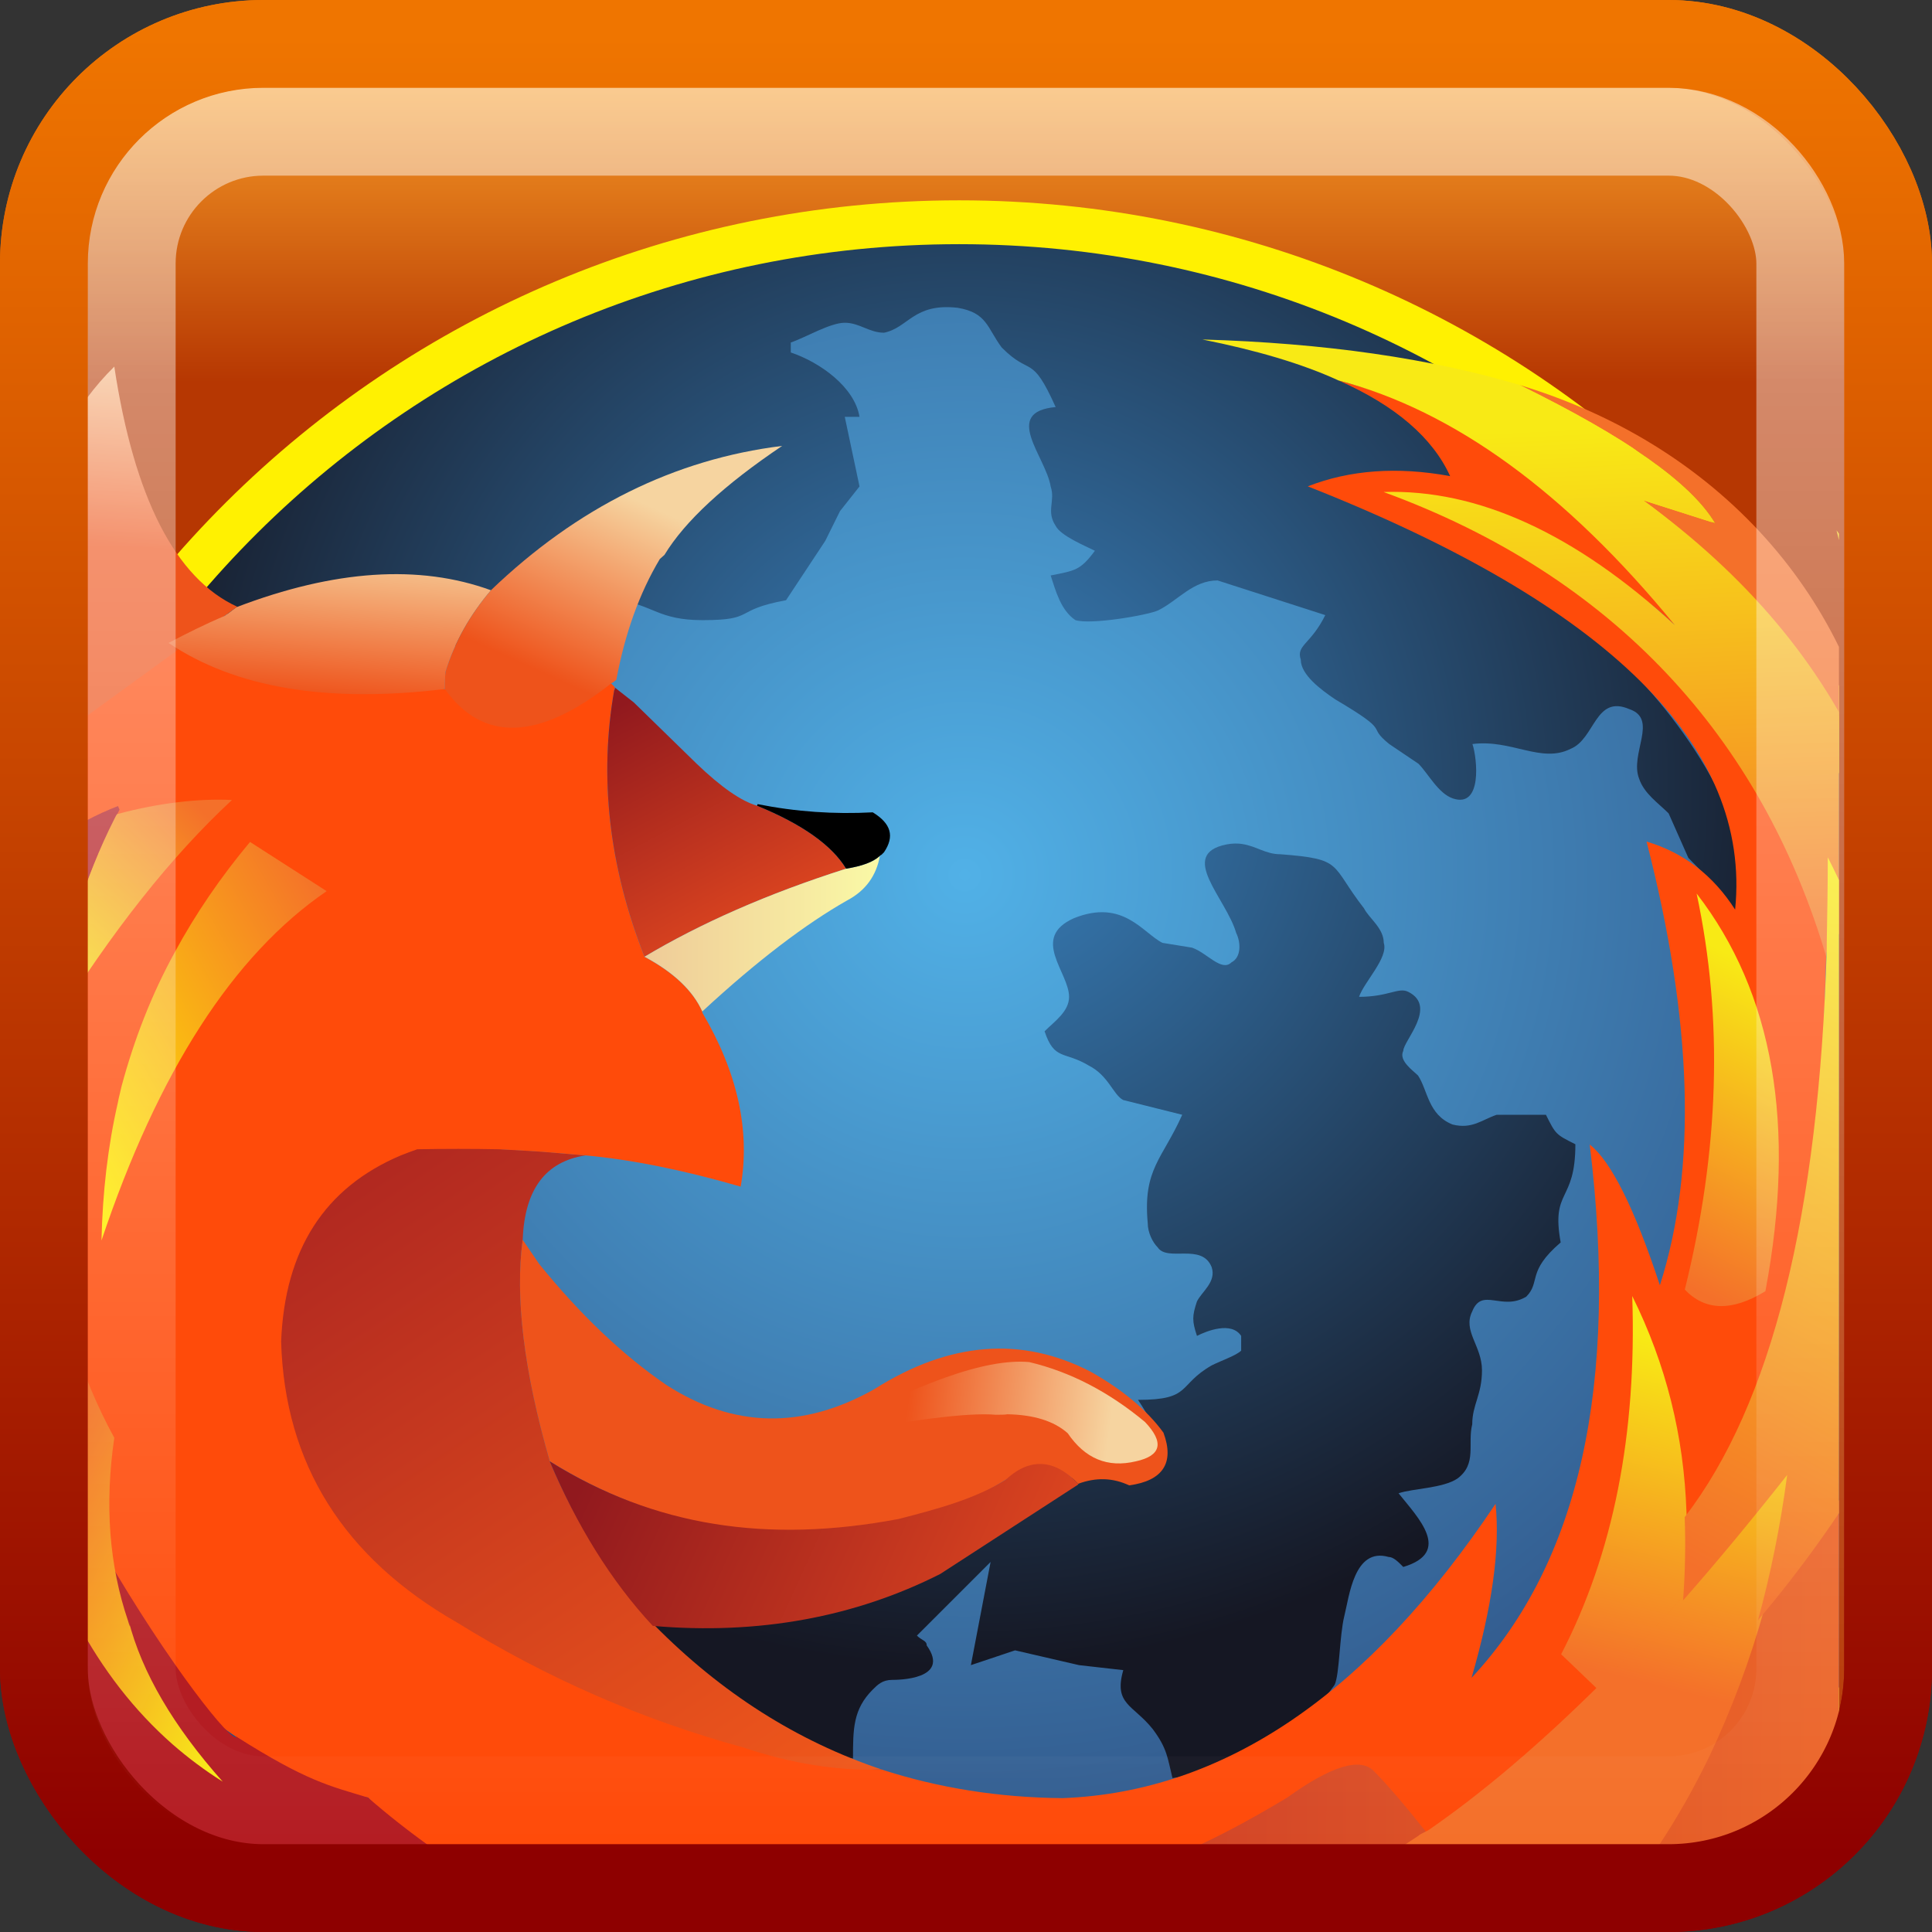 <?xml version="1.0" encoding="UTF-8" standalone="no"?>
<!-- Created with Inkscape (http://www.inkscape.org/) -->

<svg
   xmlns:dc="http://purl.org/dc/elements/1.1/"
   xmlns:cc="http://creativecommons.org/ns#"
   xmlns:rdf="http://www.w3.org/1999/02/22-rdf-syntax-ns#"
   xmlns:svg="http://www.w3.org/2000/svg"
   xmlns="http://www.w3.org/2000/svg"
   xmlns:xlink="http://www.w3.org/1999/xlink"
   xmlns:sodipodi="http://sodipodi.sourceforge.net/DTD/sodipodi-0.dtd"
   xmlns:inkscape="http://www.inkscape.org/namespaces/inkscape"
   width="22"
   height="22"
   id="svg3020"
   version="1.1"
   inkscape:version="0.91 r13725"
   sodipodi:docname="firefox.svg">
  <rect width="100%" height="100%" fill="#333333" stroke="none"/>
  <defs
     id="defs3022">
    <linearGradient
       gradientUnits="userSpaceOnUse"
       id="linearGradient4594-3"
       x1="8.211"
       x2="31.743"
       y1="-5.714"
       y2="25.487">
      <stop
         offset="0"
         stop-color="#fff"
         id="stop37-5-1-3" />
      <stop
         offset="1"
         stop-color="#fff"
         stop-opacity="0"
         id="stop39-0" />
    </linearGradient>
    <linearGradient
       inkscape:collect="always"
       xlink:href="#linearGradient4050"
       id="linearGradient3120"
       gradientUnits="userSpaceOnUse"
       gradientTransform="matrix(0.54,0,0,0.612,-1.972,1027.933)"
       x1="22.44"
       y1="4.894"
       x2="22.44"
       y2="38.217" />
    <linearGradient
       id="linearGradient4050">
      <stop
         id="stop4052"
         offset="0"
         style="stop-color:white;stop-opacity:0.502;" />
      <stop
         id="stop4054"
         offset="1"
         style="stop-color:#ffffff;stop-opacity:0;" />
    </linearGradient>
    <linearGradient
       id="linearGradient3801-25-7">
      <stop
         style="stop-color:#ef7500;stop-opacity:1;"
         offset="0"
         id="stop3803-1" />
      <stop
         style="stop-color:#8e0000;stop-opacity:1;"
         offset="1"
         id="stop3805-3" />
    </linearGradient>
    <clipPath
       id="clipPath4310"
       clipPathUnits="userSpaceOnUse">
      <rect
         rx="3.002"
         ry="3.002"
         y="63.5"
         x="3.5"
         height="41"
         width="41"
         id="rect4312"
         style="fill:black;fill-opacity:1;fill-rule:nonzero;stroke:none;stroke-width:1;marker:none;visibility:visible;display:inline;overflow:visible;enable-background:accumulate" />
    </clipPath>
    <radialGradient
       inkscape:collect="always"
       xlink:href="#radialGradient3079"
       id="radialGradient4521"
       gradientUnits="userSpaceOnUse"
       gradientTransform="matrix(8.206,0,0,8.155,-44.27,286.412)"
       spreadMethod="pad"
       cx="8.347"
       cy="-25.107"
       fx="8.347"
       fy="-25.107"
       r="4.215" />
    <radialGradient
       id="radialGradient3079"
       spreadMethod="pad"
       gradientTransform="matrix(51.122,0,0,-50.803,-230.417,-797.717)"
       gradientUnits="userSpaceOnUse"
       r="4.215"
       cy="-25.76"
       cx="8.38"
       fy="-25.76"
       fx="8.38">
      <stop
         id="stop3081"
         offset="0"
         style="stop-opacity:1;stop-color:#51b1e7" />
      <stop
         id="stop3083"
         offset="1"
         style="stop-opacity:1;stop-color:#222c5d" />
    </radialGradient>
    <radialGradient
       inkscape:collect="always"
       xlink:href="#radialGradient3087"
       id="radialGradient4523"
       gradientUnits="userSpaceOnUse"
       gradientTransform="matrix(3.652,0,0,3.637,-3.91,173.045)"
       spreadMethod="pad"
       cx="7.706"
       cy="-25.685"
       fx="7.706"
       fy="-25.685"
       r="5.612" />
    <radialGradient
       id="radialGradient3087"
       spreadMethod="pad"
       gradientTransform="matrix(39.323,0,0,-39.166,-106.456,-518.467)"
       gradientUnits="userSpaceOnUse"
       r="5.612"
       cy="-27.062"
       cx="7.666"
       fy="-27.062"
       fx="7.666">
      <stop
         id="stop3089"
         offset="0"
         style="stop-opacity:1;stop-color:#3a85c3" />
      <stop
         id="stop3091"
         offset="1"
         style="stop-opacity:1;stop-color:#151723" />
    </radialGradient>
    <linearGradient
       inkscape:collect="always"
       xlink:href="#linearGradient3097"
       id="linearGradient4525"
       gradientUnits="userSpaceOnUse"
       gradientTransform="matrix(1.692,0,0,1.773,17.583,132.972)"
       spreadMethod="pad"
       x1="1.093"
       y1="-16.458"
       x2="-4.88"
       y2="-25.799" />
    <linearGradient
       id="linearGradient3097"
       spreadMethod="pad"
       gradientTransform="matrix(15.287,0,0,-16.015,136.256,14.195)"
       gradientUnits="userSpaceOnUse"
       y2="-25.799"
       x2="-4.88"
       y1="-16.458"
       x1="1.093">
      <stop
         id="stop3099"
         offset="0"
         style="stop-opacity:1;stop-color:#ef571b" />
      <stop
         id="stop3101"
         offset="1"
         style="stop-opacity:1;stop-color:#ab2421" />
    </linearGradient>
    <linearGradient
       inkscape:collect="always"
       xlink:href="#linearGradient3107"
       id="linearGradient4527"
       gradientUnits="userSpaceOnUse"
       gradientTransform="matrix(0.262,0,0,1.151,35.814,117.375)"
       spreadMethod="pad"
       x1="23.453"
       y1="-22.317"
       x2="24.267"
       y2="-29.337" />
    <linearGradient
       id="linearGradient3107"
       spreadMethod="pad"
       gradientTransform="matrix(2.37,0,0,-10.397,300.963,155.112)"
       gradientUnits="userSpaceOnUse"
       y2="-29.337"
       x2="24.267"
       y1="-22.317"
       x1="23.453">
      <stop
         id="stop3109"
         offset="0"
         style="stop-opacity:1;stop-color:#f4702a" />
      <stop
         id="stop3111"
         offset="1"
         style="stop-opacity:1;stop-color:#f8ea15" />
    </linearGradient>
    <linearGradient
       inkscape:collect="always"
       xlink:href="#linearGradient3115"
       id="linearGradient4529"
       gradientUnits="userSpaceOnUse"
       gradientTransform="matrix(6.063,0,0,4.335,-27.233,193.36)"
       spreadMethod="pad"
       x1="12.642"
       y1="-22.339"
       x2="4.269"
       y2="-22.377" />
    <linearGradient
       id="linearGradient3115"
       spreadMethod="pad"
       gradientTransform="matrix(54.775,0,0,-39.165,-268.645,-531.398)"
       gradientUnits="userSpaceOnUse"
       y2="-22.377"
       x2="4.269"
       y1="-22.339"
       x1="12.642">
      <stop
         id="stop3117"
         offset="0"
         style="stop-opacity:1;stop-color:#f4702a" />
      <stop
         id="stop3119"
         offset="0.75"
         style="stop-opacity:1;stop-color:#b41d23" />
      <stop
         id="stop3121"
         offset="0.75"
         style="stop-opacity:1;stop-color:#b41d23" />
      <stop
         id="stop3123"
         offset="1"
         style="stop-opacity:1;stop-color:#b41d23" />
    </linearGradient>
    <linearGradient
       inkscape:collect="always"
       xlink:href="#linearGradient3145"
       id="linearGradient4533"
       gradientUnits="userSpaceOnUse"
       gradientTransform="matrix(0.351,0,0,1.095,34.58,117.155)"
       spreadMethod="pad"
       x1="13.899"
       y1="-15.421"
       x2="14.485"
       y2="-22.716" />
    <linearGradient
       id="linearGradient3145"
       spreadMethod="pad"
       gradientTransform="matrix(3.172,0,0,-9.891,289.819,157.095)"
       gradientUnits="userSpaceOnUse"
       y2="-22.716"
       x2="14.485"
       y1="-15.421"
       x1="13.899">
      <stop
         id="stop3147"
         offset="0"
         style="stop-opacity:1;stop-color:#f4702a" />
      <stop
         id="stop3149"
         offset="1"
         style="stop-opacity:1;stop-color:#f8ea15" />
    </linearGradient>
    <linearGradient
       inkscape:collect="always"
       xlink:href="#linearGradient3145"
       id="linearGradient4535"
       gradientUnits="userSpaceOnUse"
       gradientTransform="matrix(0.351,0,0,1.095,34.58,117.155)"
       spreadMethod="pad"
       x1="13.899"
       y1="-15.421"
       x2="14.485"
       y2="-22.716" />
    <linearGradient
       inkscape:collect="always"
       xlink:href="#linearGradient3153"
       id="linearGradient4537"
       gradientUnits="userSpaceOnUse"
       gradientTransform="matrix(0.941,0,0,0.786,25.572,107.37)"
       spreadMethod="pad"
       x1="-11.968"
       y1="-38.752"
       x2="-9.3"
       y2="-43.654" />
    <linearGradient
       id="linearGradient3153"
       spreadMethod="pad"
       gradientTransform="matrix(8.499,0,0,-7.1,208.433,245.502)"
       gradientUnits="userSpaceOnUse"
       y2="-43.654"
       x2="-9.3"
       y1="-38.752"
       x1="-11.968">
      <stop
         id="stop3155"
         offset="0"
         style="stop-opacity:1;stop-color:#ee531b" />
      <stop
         id="stop3157"
         offset="1"
         style="stop-opacity:1;stop-color:#f6d4a0" />
    </linearGradient>
    <linearGradient
       inkscape:collect="always"
       xlink:href="#linearGradient3161"
       id="linearGradient4539"
       gradientUnits="userSpaceOnUse"
       gradientTransform="matrix(0.666,0,0,0.751,28.77,107.202)"
       spreadMethod="pad"
       x1="-14.14"
       y1="-32.174"
       x2="-17.723"
       y2="-39.77" />
    <linearGradient
       id="linearGradient3161"
       spreadMethod="pad"
       gradientTransform="matrix(6.019,0,0,-6.783,237.321,247.02)"
       gradientUnits="userSpaceOnUse"
       y2="-39.77"
       x2="-17.723"
       y1="-32.174"
       x1="-14.14">
      <stop
         id="stop3163"
         offset="0"
         style="stop-opacity:1;stop-color:#de461f" />
      <stop
         id="stop3165"
         offset="1"
         style="stop-opacity:1;stop-color:#91191e" />
    </linearGradient>
    <linearGradient
       inkscape:collect="always"
       xlink:href="#linearGradient3169"
       id="linearGradient4541"
       gradientUnits="userSpaceOnUse"
       gradientTransform="matrix(0.657,0,0,0.434,28.969,100.065)"
       spreadMethod="pad"
       x1="-18.537"
       y1="-39.275"
       x2="-10.222"
       y2="-39.275" />
    <linearGradient
       id="linearGradient3169"
       spreadMethod="pad"
       gradientTransform="matrix(5.932,0,0,-3.92,239.125,311.497)"
       gradientUnits="userSpaceOnUse"
       y2="-39.275"
       x2="-10.222"
       y1="-39.275"
       x1="-18.537">
      <stop
         id="stop3171"
         offset="0"
         style="stop-opacity:1;stop-color:#efcb98" />
      <stop
         id="stop3173"
         offset="1"
         style="stop-opacity:1;stop-color:#faf9a6" />
    </linearGradient>
    <linearGradient
       inkscape:collect="always"
       xlink:href="#linearGradient3189"
       id="linearGradient4545"
       gradientUnits="userSpaceOnUse"
       gradientTransform="matrix(0.946,0,0,0.284,26.562,97.877)"
       spreadMethod="pad"
       x1="-3.887"
       y1="-13.428"
       x2="1.134"
       y2="-13.248" />
    <linearGradient
       id="linearGradient3189"
       spreadMethod="pad"
       gradientTransform="matrix(8.545,0,0,-2.565,217.376,331.273)"
       gradientUnits="userSpaceOnUse"
       y2="-13.248"
       x2="1.134"
       y1="-13.428"
       x1="-3.887">
      <stop
         id="stop3191"
         offset="0"
         style="stop-opacity:1;stop-color:#ee531b" />
      <stop
         id="stop3193"
         offset="1"
         style="stop-opacity:1;stop-color:#f6d4a0" />
    </linearGradient>
    <linearGradient
       inkscape:collect="always"
       xlink:href="#linearGradient3205"
       id="linearGradient4549"
       gradientUnits="userSpaceOnUse"
       gradientTransform="matrix(0.66,0,0,1.149,27.141,115.865)"
       spreadMethod="pad"
       x1="-34.026"
       y1="-36.407"
       x2="-33.829"
       y2="-41.002" />
    <linearGradient
       id="linearGradient3205"
       spreadMethod="pad"
       gradientTransform="matrix(5.961,0,0,-10.381,222.611,168.753)"
       gradientUnits="userSpaceOnUse"
       y2="-41.002"
       x2="-33.829"
       y1="-36.407"
       x1="-34.026">
      <stop
         id="stop3207"
         offset="0"
         style="stop-opacity:1;stop-color:#ee531b" />
      <stop
         id="stop3209"
         offset="1"
         style="stop-opacity:1;stop-color:#f6d4a0" />
    </linearGradient>
    <linearGradient
       inkscape:collect="always"
       xlink:href="#linearGradient3221"
       id="linearGradient4553"
       gradientUnits="userSpaceOnUse"
       gradientTransform="matrix(0.628,0,0,1.111,27.741,116.289)"
       spreadMethod="pad"
       x1="-30.213"
       y1="-31.957"
       x2="-37.865"
       y2="-24.209" />
    <linearGradient
       id="linearGradient3221"
       spreadMethod="pad"
       gradientTransform="matrix(5.674,0,0,-10.042,228.03,164.923)"
       gradientUnits="userSpaceOnUse"
       y2="-24.209"
       x2="-37.865"
       y1="-31.957"
       x1="-30.213">
      <stop
         id="stop3223"
         offset="0"
         style="stop-opacity:1;stop-color:#f4702a" />
      <stop
         id="stop3225"
         offset="1"
         style="stop-color:#ffef01;stop-opacity:1;" />
    </linearGradient>
    <linearGradient
       inkscape:collect="always"
       xlink:href="#linearGradient3229"
       id="linearGradient4555"
       gradientUnits="userSpaceOnUse"
       gradientTransform="matrix(0.502,0,0,0.636,28.866,104.749)"
       spreadMethod="pad"
       x1="-45.374"
       y1="-39.33"
       x2="-51.383"
       y2="-31.545" />
    <linearGradient
       id="linearGradient3229"
       spreadMethod="pad"
       gradientTransform="matrix(4.533,0,0,-5.743,238.188,269.182)"
       gradientUnits="userSpaceOnUse"
       y2="-31.545"
       x2="-51.383"
       y1="-39.33"
       x1="-45.374">
      <stop
         id="stop3231"
         offset="0"
         style="stop-opacity:1;stop-color:#f4702a" />
      <stop
         id="stop3233"
         offset="1"
         style="stop-opacity:1;stop-color:#f8ea15" />
    </linearGradient>
    <linearGradient
       inkscape:collect="always"
       xlink:href="#linearGradient3269"
       id="linearGradient4565"
       gradientUnits="userSpaceOnUse"
       gradientTransform="matrix(1.475,0,0,0.465,20.526,102.51)"
       spreadMethod="pad"
       x1="4.208"
       y1="-10.901"
       x2="-3.882"
       y2="-12.058" />
    <linearGradient
       id="linearGradient3269"
       spreadMethod="pad"
       gradientTransform="matrix(13.322,0,0,-4.205,162.842,289.415)"
       gradientUnits="userSpaceOnUse"
       y2="-12.058"
       x2="-3.882"
       y1="-10.901"
       x1="4.208">
      <stop
         id="stop3271"
         offset="0"
         style="stop-opacity:1;stop-color:#de461f" />
      <stop
         id="stop3273"
         offset="1"
         style="stop-opacity:1;stop-color:#91191e" />
    </linearGradient>
    <linearGradient
       inkscape:collect="always"
       xlink:href="#linearGradient3277"
       id="linearGradient4567"
       gradientUnits="userSpaceOnUse"
       gradientTransform="matrix(0.819,0,0,0.607,26.47,106.845)"
       spreadMethod="pad"
       x1="-12.711"
       y1="-1.568"
       x2="-21.305"
       y2="-2.517" />
    <linearGradient
       id="linearGradient3277"
       spreadMethod="pad"
       gradientTransform="matrix(7.402,0,0,-5.481,216.543,250.245)"
       gradientUnits="userSpaceOnUse"
       y2="-2.517"
       x2="-21.305"
       y1="-1.568"
       x1="-12.711">
      <stop
         id="stop3279"
         offset="0"
         style="stop-opacity:1;stop-color:#f4702a" />
      <stop
         id="stop3281"
         offset="0.75"
         style="stop-opacity:1;stop-color:#b41d23" />
      <stop
         id="stop3283"
         offset="0.75"
         style="stop-opacity:1;stop-color:#b41d23" />
      <stop
         id="stop5949"
         offset="1"
         style="stop-opacity:1;stop-color:#b41d23" />
    </linearGradient>
    <linearGradient
       inkscape:collect="always"
       xlink:href="#linearGradient3297"
       id="linearGradient4571"
       gradientUnits="userSpaceOnUse"
       gradientTransform="matrix(0.899,0,0,0.335,25.215,96.901)"
       spreadMethod="pad"
       x1="-18.515"
       y1="-58.01"
       x2="-16.137"
       y2="-68.637" />
    <linearGradient
       id="linearGradient3297"
       spreadMethod="pad"
       gradientTransform="matrix(8.125,0,0,-3.025,205.205,340.088)"
       gradientUnits="userSpaceOnUse"
       y2="-68.637"
       x2="-16.137"
       y1="-58.01"
       x1="-18.515">
      <stop
         id="stop3299"
         offset="0"
         style="stop-opacity:1;stop-color:#ee531b" />
      <stop
         id="stop3301"
         offset="1"
         style="stop-opacity:1;stop-color:#f6d4a0" />
    </linearGradient>
    <linearGradient
       inkscape:collect="always"
       xlink:href="#linearGradient3305"
       id="linearGradient4573"
       gradientUnits="userSpaceOnUse"
       gradientTransform="matrix(2.114,0,0,1.896,15.95,133.706)"
       spreadMethod="pad"
       x1="10.873"
       y1="-26.12"
       x2="10.533"
       y2="-32.915" />
    <linearGradient
       id="linearGradient3305"
       spreadMethod="pad"
       gradientTransform="matrix(19.1,0,0,-17.126,121.499,7.561)"
       gradientUnits="userSpaceOnUse"
       y2="-32.915"
       x2="10.533"
       y1="-26.12"
       x1="10.873">
      <stop
         id="stop5935"
         offset="0"
         style="stop-opacity:1;stop-color:#f4702a" />
      <stop
         id="stop5937"
         offset="1"
         style="stop-opacity:1;stop-color:#f8ea15" />
    </linearGradient>
    <linearGradient
       inkscape:collect="always"
       xlink:href="#linearGradient3313"
       id="linearGradient4575"
       gradientUnits="userSpaceOnUse"
       gradientTransform="matrix(0.629,0,0,2.128,32.141,140.723)"
       spreadMethod="pad"
       x1="17.631"
       y1="-19.693"
       x2="18.91"
       y2="-27.858" />
    <linearGradient
       id="linearGradient3313"
       spreadMethod="pad"
       gradientTransform="matrix(5.684,0,0,-19.224,267.779,-55.832)"
       gradientUnits="userSpaceOnUse"
       y2="-27.858"
       x2="18.91"
       y1="-19.693"
       x1="17.631">
      <stop
         id="stop3315"
         offset="0"
         style="stop-opacity:1;stop-color:#f4702a" />
      <stop
         id="stop3317"
         offset="1"
         style="stop-opacity:1;stop-color:#f8ea15" />
    </linearGradient>
    <linearGradient
       inkscape:collect="always"
       xlink:href="#linearGradient3321"
       id="linearGradient4577"
       gradientUnits="userSpaceOnUse"
       gradientTransform="matrix(0.601,0,0,1.526,27.749,127.329)"
       spreadMethod="pad"
       x1="-41.377"
       y1="-22.484"
       x2="-35.834"
       y2="-15.498" />
    <linearGradient
       id="linearGradient3321"
       spreadMethod="pad"
       gradientTransform="matrix(5.429,0,0,-13.786,228.098,65.174)"
       gradientUnits="userSpaceOnUse"
       y2="-15.498"
       x2="-35.834"
       y1="-22.484"
       x1="-41.377">
      <stop
         id="stop5927"
         offset="0"
         style="stop-opacity:1;stop-color:#f2521e" />
      <stop
         id="stop5929"
         offset="1"
         style="stop-opacity:1;stop-color:#f8ea15" />
    </linearGradient>
    <linearGradient
       id="linearGradient5630-7">
      <stop
         id="stop5632-7"
         offset="0"
         style="stop-color:#fba128;stop-opacity:1" />
      <stop
         id="stop5634-6"
         offset="1"
         style="stop-color:#b63702;stop-opacity:1" />
    </linearGradient>
    <linearGradient
       y2="0.113"
       x2="-42"
       y1="-7"
       x1="-42"
       gradientTransform="matrix(0.511,0,0,0.511,29.815,1034.656)"
       gradientUnits="userSpaceOnUse"
       id="linearGradient4055"
       xlink:href="#linearGradient5630-7"
       inkscape:collect="always" />
    <linearGradient
       y2="43.004"
       x2="24.42"
       y1="2.366"
       x1="24.42"
       gradientTransform="matrix(0.511,0,0,0.511,-0.834,1029.542)"
       gradientUnits="userSpaceOnUse"
       id="linearGradient4057"
       xlink:href="#linearGradient3801-25-7"
       inkscape:collect="always" />
    <linearGradient
       y2="43.004"
       x2="24.42"
       y1="2.366"
       x1="24.42"
       gradientTransform="matrix(0.511,0,0,0.511,-0.834,1029.542)"
       gradientUnits="userSpaceOnUse"
       id="linearGradient4059"
       xlink:href="#linearGradient3801-25-7"
       inkscape:collect="always" />
  </defs>
  <sodipodi:namedview
     id="base"
     pagecolor="#ffffff"
     bordercolor="#666666"
     borderopacity="1.0"
     inkscape:pageopacity="0.0"
     inkscape:pageshadow="2"
     inkscape:zoom="15.839192"
     inkscape:cx="17.922699"
     inkscape:cy="11.063947"
     inkscape:document-units="px"
     inkscape:current-layer="capa1"
     showgrid="true"
     inkscape:window-width="1366"
     inkscape:window-height="704"
     inkscape:window-x="0"
     inkscape:window-y="27"
     inkscape:window-maximized="1">
    <inkscape:grid
       type="xygrid"
       id="grid3028"
       empspacing="5"
       visible="true"
       enabled="true"
       snapvisiblegridlinesonly="true" />
  </sodipodi:namedview>
  <g
     inkscape:label="Capa 1"
     inkscape:groupmode="layer"
     id="capa1"
     transform="translate(0,-1030.362)">
    <rect
       style="color:black;fill:url(#linearGradient4055);fill-opacity:1;fill-rule:nonzero;stroke:url(#linearGradient4057);stroke-width:1;stroke-linecap:butt;stroke-linejoin:miter;stroke-miterlimit:4;stroke-opacity:1;stroke-dasharray:none;stroke-dashoffset:0;marker:none;visibility:visible;display:inline;overflow:visible;enable-background:accumulate"
       id="rect3874"
       width="21"
       height="21"
       x="0.5"
       y="1030.862"
       ry="2.5" />
    <g
       id="g4274"
       clip-path="url(#clipPath4310)"
       transform="matrix(0.491,0,0,0.491,-0.909,1000.23)">
      <path
         id="path3085"
         style="fill:url(#radialGradient4521);fill-opacity:1;fill-rule:nonzero;stroke:none"
         d="m 47.622,89.902 c 0,-12.912 -10.532,-23.379 -23.526,-23.379 -12.993,0 -23.526,10.467 -23.526,23.379 0,12.911 10.533,23.379 23.526,23.379 12.993,0 23.526,-10.468 23.526,-23.379 l 0,0 z"
         inkscape:connector-curvature="0" />
      <path
         id="path3093"
         style="fill:url(#radialGradient4523);fill-opacity:1;fill-rule:nonzero;stroke:none"
         d="m 22.353,66.558 c -1.024,0 -0.91,0.111 -1.82,0.226 -3.071,0.345 -6.025,1.266 -8.641,2.875 -2.389,1.494 -3.887,3.146 -5.821,5.1 3.314,3.539 10.139,0.53 10.139,0.53 0.796,0.115 0.912,0.462 1.936,0.462 1.251,0 0.684,-0.232 1.935,-0.462 l 0.91,-1.377 0.341,-0.689 0.453,-0.573 -0.342,-1.614 c -4.42e-4,0 0.342,0 0.342,0 -0.114,-0.69 -0.911,-1.263 -1.594,-1.493 l 0,-0.231 c 0.342,-0.115 0.91,-0.458 1.252,-0.458 0.341,0 0.568,0.231 0.91,0.231 0.569,-0.115 0.685,-0.693 1.709,-0.578 0.682,0.115 0.679,0.46 1.02,0.92 0.683,0.689 0.683,0.118 1.252,1.382 -1.251,0.115 -0.229,1.15 -0.116,1.84 0.114,0.345 -0.111,0.57 0.116,0.915 0.114,0.23 0.682,0.463 0.91,0.578 -0.342,0.46 -0.458,0.458 -1.026,0.573 0.114,0.345 0.232,0.806 0.573,1.035 0.342,0.115 1.702,-0.116 1.931,-0.231 0.455,-0.23 0.798,-0.689 1.367,-0.689 l 2.498,0.804 c -0.341,0.689 -0.681,0.691 -0.568,1.035 0,0.345 0.458,0.69 0.8,0.92 1.364,0.805 0.683,0.576 1.251,1.035 l 0.679,0.458 c 0.227,0.23 0.458,0.689 0.798,0.804 0.683,0.23 0.566,-0.917 0.453,-1.262 0.91,-0.115 1.594,0.456 2.277,0.111 0.568,-0.23 0.566,-1.265 1.363,-0.92 0.681,0.23 -0.002,1.039 0.226,1.614 0.114,0.345 0.456,0.574 0.684,0.804 l 0.457,1.031 c 0.341,0.345 0.633,0.631 1.087,1.321 0.796,-1.839 -1.429,-4.766 -2.68,-5.915 -0.569,-0.46 -2.434,-6.083 -2.662,-6.313 -0.342,-0.46 -2.227,-1.39 -2.682,-1.62 -1.592,-0.804 -3.527,-1.379 -5.233,-1.724 -0.682,-0.115 -2.616,-0.457 -3.297,-0.457 l -3.188,0 m 8.314,14.387 c -0.109,-0.016 -0.23,-0.018 -0.372,0.01 -1.14,0.228 -0.002,1.253 0.226,2.051 0.113,0.228 0.117,0.57 -0.11,0.684 -0.228,0.228 -0.573,-0.228 -0.915,-0.342 l -0.684,-0.111 c -0.456,-0.228 -0.911,-1.029 -2.051,-0.573 -1.025,0.456 -0.115,1.255 -0.115,1.825 0,0.342 -0.34,0.571 -0.568,0.799 0.228,0.684 0.455,0.453 1.025,0.795 0.456,0.228 0.571,0.685 0.799,0.799 l 1.368,0.342 c -0.457,1.026 -0.914,1.255 -0.8,2.508 0,0.228 0.117,0.454 0.232,0.568 0.227,0.342 1.023,-0.112 1.251,0.458 0.113,0.342 -0.228,0.566 -0.341,0.794 -0.114,0.342 -0.114,0.457 0,0.8 0.227,-0.115 0.797,-0.342 1.025,0 0,0.113 0,0.227 0,0.342 -0.113,0.113 -0.455,0.228 -0.683,0.342 -0.798,0.457 -0.455,0.8 -1.709,0.8 0.228,0.342 0.568,0.911 0.568,1.366 -0.228,0.798 -1.192,0.081 -1.762,0.194 -0.342,0.115 -0.746,0.719 -1.088,0.947 l -3.005,1.526 c -2.166,1.026 -3.916,0.946 -6.31,0.946 0.798,1.025 3.619,3.225 4.987,3.34 0,-0.685 0.001,-1.143 0.457,-1.599 0.114,-0.114 0.225,-0.226 0.453,-0.226 0.114,0 1.369,-0.002 0.799,-0.8 0,-0.113 -0.112,-0.112 -0.227,-0.227 l 0.91,-0.909 0.799,-0.799 -0.457,2.393 1.025,-0.343 1.483,0.343 1.026,0.116 c -0.228,0.797 0.228,0.797 0.683,1.367 0.342,0.456 0.344,0.68 0.458,1.136 1.557,-0.178 2.892,-0.932 3.76,-2.162 0.114,-0.228 0.112,-1.143 0.226,-1.598 0.115,-0.457 0.228,-1.596 1.026,-1.368 0.113,0 0.227,0.117 0.341,0.232 1.14,-0.342 0.345,-1.14 -0.11,-1.709 0.342,-0.114 1.026,-0.114 1.367,-0.342 0.457,-0.342 0.228,-0.802 0.342,-1.257 0,-0.457 0.226,-0.683 0.226,-1.253 0,-0.569 -0.454,-0.911 -0.226,-1.366 0.228,-0.57 0.682,0 1.252,-0.341 0.343,-0.343 9.96e-4,-0.574 0.799,-1.258 -0.227,-1.253 0.341,-0.91 0.341,-2.277 -0.455,-0.228 -0.455,-0.228 -0.683,-0.684 -0.342,0 -0.799,0 -1.141,0 -0.342,0.114 -0.569,0.34 -1.025,0.226 -0.57,-0.228 -0.572,-0.794 -0.8,-1.136 -0.113,-0.114 -0.456,-0.345 -0.342,-0.573 0,-0.228 0.8,-1.026 0.115,-1.368 -0.227,-0.114 -0.457,0.116 -1.141,0.116 0.114,-0.342 0.688,-0.91 0.573,-1.252 0,-0.342 -0.343,-0.571 -0.457,-0.799 -0.798,-1.025 -0.458,-1.143 -1.941,-1.256 -0.342,0 -0.554,-0.188 -0.88,-0.236 l 0,-3e-6 z"
         inkscape:connector-curvature="0"
         sodipodi:nodetypes="cccccsccccccccsccccccccccccccccccccccccccccsccccccccsccccccccccccccccccccscccccccccccccccccsccccccccccccccccc" />
      <path
         inkscape:connector-curvature="0"
         d="m 47.622,89.902 c 0,-12.912 -10.532,-23.379 -23.526,-23.379 -12.993,0 -23.526,10.467 -23.526,23.379 0,12.911 10.533,23.379 23.526,23.379 12.993,0 23.526,-10.468 23.526,-23.379 l 0,0 z"
         style="fill:none;stroke:#fff101;stroke-width:1.017;stroke-miterlimit:4;stroke-opacity:1;stroke-dasharray:none"
         id="path4086" />
      <path
         id="path3095"
         style="fill:#f4702a;fill-opacity:1;fill-rule:nonzero;stroke:none"
         d="m 41.629,73.503 -1.674,-0.534 c 2.398,1.745 4.541,4.6 5.585,6.938 -0.521,-4.404 -3.627,-8.149 -8.445,-9.609 2.468,1.211 3.976,2.267 4.533,3.205 l 0,0 z"
         inkscape:connector-curvature="0" />
      <path
         id="path3103"
         style="fill:url(#linearGradient4525);fill-opacity:1;fill-rule:nonzero;stroke:none"
         d="m 11.133,87.681 c -1.769,0.747 -2.828,2.694 -2.911,4.83 0.083,2.837 1.482,5.098 4.117,6.606 2.089,1.293 4.383,2.314 6.721,2.955 1.14,0.379 2.235,0.367 3.233,0.332 -1.947,-0.653 -3.712,-1.768 -5.278,-3.358 -0.985,-1.056 -1.796,-2.325 -2.413,-3.785 -0.605,-2.101 -0.807,-3.813 -0.628,-5.142 l 0,-0.01 c 0.047,-1.163 0.532,-1.803 1.457,-1.945 -0.665,-0.059 -1.125,-0.098 -1.362,-0.111 -0.214,-0.012 -0.43,-0.023 -0.644,-0.035 -1.267,-0.066 -1.043,-0.32 -2.292,-0.337 l 0,5e-6 z"
         inkscape:connector-curvature="0" />
      <path
         id="path3105"
         style="fill:#ff4b0a;fill-opacity:1;fill-rule:nonzero;stroke:none"
         d="m 35.481,72.411 c -1.223,-0.226 -2.327,-0.143 -3.3,0.237 6.979,2.753 10.291,6.03 9.911,9.816 -0.511,-0.795 -1.187,-1.318 -2.054,-1.578 1.069,4.154 1.176,7.584 0.309,10.291 -0.593,-1.804 -1.14,-2.885 -1.627,-3.264 0.678,5.567 -0.237,9.685 -2.741,12.368 0.475,-1.638 0.665,-2.979 0.557,-4.036 -2.943,4.404 -6.29,6.683 -10.041,6.826 -1.483,-0.013 -2.884,-0.237 -4.201,-0.665 -0.997,0.036 -2.066,-0.13 -3.205,-0.51 -2.338,-0.641 -4.546,-1.602 -6.635,-2.896 -2.635,-1.507 -4,-3.68 -4.083,-6.516 0.083,-2.136 1.009,-3.572 2.777,-4.32 0.119,-0.048 0.249,-0.095 0.38,-0.142 0.641,-0.012 1.27,-0.012 1.899,0 l 0,0 c 0.214,0.012 0.427,0.024 0.641,0.036 0.238,0.012 0.701,0.048 1.365,0.107 1.044,0.095 2.243,0.332 3.596,0.724 0.226,-1.294 -0.071,-2.647 -0.89,-4.036 0,-0.012 0,-0.024 0,-0.024 -0.214,-0.475 -0.653,-0.902 -1.341,-1.27 -0.831,-2.113 -1.057,-4.178 -0.7,-6.196 l 0.012,-0.059 -0.083,-0.083 -3.857,0.131 -6.41,-1.068 c -1.519,0.843 -2.813,1.887 -3.893,3.145 -0.154,0.213 -0.356,0.51 -0.593,0.89 l -0.012,0 0.012,0.012 C 1.994,81.788 -0.965,88.587 -0.139,92.123 3.374,100.107 8.703,102.802 10.389,103.057 c 5.205,6.15 23.615,7.371 28.499,-2.527 l 2.641,-2.752 c 2.116,-2.441 2.499,-8.227 2.677,-14.305 0,-0.036 0,-0.083 0,-0.13 -1.508,-5.092 -5.828,-9.602 -3.513,-7.478 -1.574,-3.186 -5.128,-4.973 -7.799,-5.673 1.318,0.581 2.184,1.329 2.589,2.22 l 0,0 z"
         inkscape:connector-curvature="0" />
      <path
         id="path3113"
         style="fill:url(#linearGradient4527);fill-opacity:1;fill-rule:nonzero;stroke:none"
         d="m 40.924,91.276 c 0.474,0.498 1.097,0.51 1.87,0.038 0.723,-3.839 0.187,-6.918 -1.595,-9.223 0.623,2.916 0.524,5.97 -0.274,9.185 z"
         inkscape:connector-curvature="0" />
      <path
         id="path3125"
         style="fill:url(#linearGradient4529);fill-opacity:1;fill-rule:nonzero;stroke:none"
         d="m 46.641,83.686 c -0.403,-1.59 -1.094,-2.653 -1.949,-3.65 0.178,0.582 0.556,2.452 0.425,3.425 1.176,3.371 1.271,7.204 0.261,11.478 1.318,-2.208 2.41,-4.7 3.288,-7.466 -0.035,5.888 -15.383,23.941 -23.312,25.293 l -3.015,-4.688 c 4.486,-0.19 8.617,-1.555 12.392,-4.082 0,-0.013 0.07,-0.048 0.213,-0.119 -0.51,-0.642 -0.926,-1.128 -1.234,-1.436 -0.309,-0.32 -0.985,-0.119 -2.006,0.617 -1.424,0.856 -2.612,1.425 -3.573,1.674 -2.065,1.722 -4.546,2.256 -7.454,1.627 -1.472,0.012 -2.98,-0.202 -4.558,-0.653 0.22,0.482 0.516,0.65 0.987,1.077 -2.389,-0.603 -4.922,-2.157 -6.72,-3.725 -0.891,-0.273 -1.4,-0.368 -3.051,-1.412 l -0.024,0.012 c -0.498,-0.083 -6.326,-8.237 -5.994,-12.961 -0.368,0.475 -0.771,1.982 -1.222,4.498 -0.131,-0.534 -0.214,-1.115 -0.249,-1.756 0,-0.023 0,-0.036 0.012,-0.059 -0.356,-3.454 0.902,-6.421 3.775,-8.902 0.237,-0.748 0.67,-1.704 0.991,-2.332 l -0.036,-0.083 c -1.994,0.759 -3.959,2.759 -5.573,5.43 -0.012,0.285 0.012,0.558 0.083,0.807 l 1.472,-1.199 c -0.534,1.341 -0.89,2.765 -1.068,4.273 -0.546,4.949 0.843,9.84 4.19,14.67 5.021,6.493 11.335,9.971 18.932,10.433 7.597,0.451 14.077,-2.35 19.431,-8.38 3.62,-4.439 5.839,-9.081 6.67,-13.934 0.832,-3.335 0.926,-6.22 0.273,-8.641 -0.226,1.733 -0.475,2.623 -0.724,2.682 -0.071,-2.884 -0.499,-5.46 -1.294,-7.727 0.463,2.457 0.146,3.311 -0.341,5.21 l 0,0 z"
         inkscape:connector-curvature="0" />
      <path
         id="path3143"
         style="fill:url(#linearGradient4533);fill-opacity:1;fill-rule:nonzero;stroke:none;stroke-width:1;marker:none;visibility:visible;display:inline;overflow:visible;enable-background:accumulate"
         d="m 41.499,102.095 c 0.505,-1.07 0.938,-2.214 1.275,-3.43 0.288,-1.06 0.518,-2.178 0.674,-3.358 -0.819,1.035 -1.613,1.998 -2.407,2.9 -0.698,0.794 -1.396,1.528 -2.07,2.215 -1.384,1.371 -2.72,2.515 -3.996,3.394 -0.144,0.072 -0.217,0.108 -0.217,0.12 -3.827,2.563 -8.016,3.947 -12.565,4.14 l 3.057,4.755 c 8.04,-1.373 13.455,-4.947 16.248,-10.736 z"
         inkscape:connector-curvature="0" />
      <path
         id="path3151"
         style="fill:url(#linearGradient4535);fill-opacity:1;fill-rule:nonzero;stroke:none"
         d="m 40.929,98.346 c 0.048,-0.653 0.059,-1.294 0.035,-1.899 -0.059,-1.78 -0.475,-3.441 -1.258,-5.021 0.108,3.204 -0.439,5.971 -1.649,8.308 l 0.831,0.796 c 0.664,-0.677 1.353,-1.4 2.041,-2.184 l 0,0 z"
         inkscape:connector-curvature="0" />
      <path
         id="path3159"
         style="fill:url(#linearGradient4537);fill-opacity:1;fill-rule:nonzero;stroke:none"
         d="m 13.238,75.058 c -0.487,0.569 -0.843,1.198 -1.057,1.899 -0.012,0.142 -0.012,0.261 -0.012,0.392 0.878,1.234 2.172,1.199 3.857,-0.131 0.048,-0.023 0.083,-0.059 0.119,-0.083 0.202,-1.08 0.534,-2.006 1.009,-2.802 l 0.107,-0.095 c 0.475,-0.783 1.389,-1.626 2.73,-2.528 -2.493,0.308 -4.748,1.424 -6.754,3.347 l 0,0 z"
         inkscape:connector-curvature="0" />
      <path
         id="path3167"
         style="fill:url(#linearGradient4539);fill-opacity:1;fill-rule:nonzero;stroke:none"
         d="m 16.11,77.361 -0.012,0 c -0.356,2.018 -0.131,4.083 0.7,6.196 1.294,-0.772 2.849,-1.46 4.676,-2.042 C 21.142,80.969 20.454,80.483 19.41,80.055 19.041,79.948 18.579,79.628 18.009,79.082 l -1.46,-1.424 -0.439,-0.344 c 0,0.012 0,0.023 0,0.047 l 0,0 z"
         inkscape:connector-curvature="0" />
      <path
         id="path3175"
         style="fill:url(#linearGradient4541);fill-opacity:1;fill-rule:nonzero;stroke:none"
         d="m 16.798,83.556 c 0.688,0.368 1.127,0.795 1.341,1.27 1.27,-1.175 2.398,-2.03 3.359,-2.575 0.427,-0.226 0.676,-0.57 0.76,-1.033 -0.154,0.142 -0.415,0.237 -0.783,0.297 -1.828,0.582 -3.383,1.27 -4.676,2.042 l 0,0 z"
         inkscape:connector-curvature="0" />
      <path
         id="path3177"
         style="fill:black;fill-opacity:1;fill-rule:nonzero;stroke:none"
         d="m 19.421,80.019 -0.012,0.036 c 1.044,0.427 1.733,0.914 2.065,1.46 0.368,-0.059 0.629,-0.154 0.783,-0.297 0.012,-0.012 0.024,-0.024 0.036,-0.024 l 0.012,-0.012 c 0.012,-0.012 0.036,-0.036 0.048,-0.048 0.249,-0.368 0.166,-0.665 -0.261,-0.926 -0.89,0.048 -1.78,-0.012 -2.671,-0.19 l 0,0 z"
         inkscape:connector-curvature="0" />
      <path
         id="path3187"
         style="fill:#ee531b;fill-opacity:1;fill-rule:nonzero;stroke:none"
         d="m 13.973,90.12 0,0 c -0.178,1.33 0.024,3.038 0.629,5.139 2.433,1.519 5.151,1.994 8.178,1.425 0.879,-0.226 1.674,-0.546 2.398,-0.997 0.653,-0.439 1.222,-0.404 1.674,0.095 0.415,-0.155 0.807,-0.143 1.187,0.035 0.783,-0.107 1.055,-0.522 0.795,-1.222 -0.379,-0.522 -0.949,-0.997 -1.685,-1.412 -1.603,-0.831 -3.276,-0.701 -5.021,0.403 -1.662,0.938 -3.264,0.902 -4.819,-0.095 -1.021,-0.699 -2.006,-1.638 -2.956,-2.812 l -0.38,-0.558 z"
         inkscape:connector-curvature="0" />
      <path
         id="path3195"
         style="fill:url(#linearGradient4545);fill-opacity:1;fill-rule:nonzero;stroke:none"
         d="m 24.953,94.179 c 0.012,0 0.023,0 0.023,0 0.095,0 0.178,0 0.237,-0.011 0.606,0.011 1.08,0.154 1.4,0.439 0.404,0.593 0.927,0.807 1.579,0.653 0.594,-0.13 0.664,-0.439 0.214,-0.913 -0.843,-0.701 -1.734,-1.163 -2.683,-1.389 -0.997,-0.094 -2.623,0.487 -4.89,1.745 2.101,-0.404 3.466,-0.582 4.119,-0.523 l 0,-6e-6 z"
         inkscape:connector-curvature="0" />
      <path
         id="path3211"
         style="fill:url(#linearGradient4549);fill-opacity:1;fill-rule:nonzero;stroke:none"
         d="m 7.338,75.45 0.012,-0.012 C 5.926,74.785 4.964,72.921 4.502,69.871 2.686,71.651 1.807,74.833 1.866,79.426 l 5.472,-3.976 0,0 z"
         inkscape:connector-curvature="0" />
      <path
         id="path3227"
         style="fill:url(#linearGradient4553);fill-opacity:1;fill-rule:nonzero;stroke:none"
         d="M 9.427,82.036 7.65,80.895 C 6.963,81.717 6.387,82.563 5.909,83.445 5.369,84.426 4.965,85.468 4.671,86.559 4.646,86.681 4.609,86.804 4.585,86.939 4.352,87.956 4.23,89.023 4.205,90.138 5.517,86.228 7.257,83.519 9.427,82.036 z"
         inkscape:connector-curvature="0" />
      <path
         id="path3235"
         style="fill:url(#linearGradient4555);fill-opacity:1;fill-rule:nonzero;stroke:none"
         d="m 4.503,80.363 c -0.339,0.666 -0.628,1.395 -0.879,2.186 -0.276,0.83 -0.465,1.722 -0.565,2.651 1.382,-2.237 2.777,-3.984 4.172,-5.278 -0.779,-0.037 -1.671,0.063 -2.664,0.327 -0.013,0.013 -0.013,0.025 -0.025,0.037 -0.013,0.025 -0.025,0.05 -0.038,0.075 l 0,0 z"
         inkscape:connector-curvature="0" />
      <path
         id="path3275"
         style="fill:url(#linearGradient4565);fill-opacity:1;fill-rule:nonzero;stroke:none"
         d="m 26.863,95.793 -0.012,-0.011 c -0.451,-0.5 -1.051,-0.681 -1.674,-0.095 -0.724,0.451 -1.607,0.683 -2.486,0.91 -3.027,0.569 -5.657,0.182 -8.09,-1.337 0.617,1.46 1.405,2.759 2.39,3.816 2.457,0.214 4.696,-0.208 6.666,-1.204 l 3.205,-2.078 0,3e-6 z"
         inkscape:connector-curvature="0" />
      <path
         id="path3287"
         style="fill:url(#linearGradient4567);fill-opacity:1;fill-rule:nonzero;stroke:none"
         d="m 16.359,108.162 c -2.172,-1.223 -4.012,-2.599 -5.52,-4.166 -0.498,-0.237 -0.926,-0.523 -1.294,-0.879 0.309,0.76 0.689,1.555 1.175,2.375 1.425,1.14 3.3,2.029 5.638,2.67 l 0,0 z"
         inkscape:connector-curvature="0" />
      <path
         id="path3303"
         style="fill:url(#linearGradient4571);fill-opacity:1;fill-rule:nonzero;stroke:none"
         d="m 12.181,76.957 c 0.213,-0.7 0.57,-1.329 1.057,-1.899 -1.662,-0.606 -3.632,-0.475 -5.899,0.391 l -0.273,0.202 c -0.451,0.19 -0.878,0.404 -1.306,0.629 1.555,1.044 3.68,1.4 6.41,1.068 0,-0.131 0,-0.249 0.012,-0.392 l 0,0 z"
         inkscape:connector-curvature="0" />
      <path
         id="path6061"
         style="fill:url(#linearGradient4573);fill-opacity:1;fill-rule:nonzero;stroke:none"
         d="m 39.955,72.969 1.674,0.534 c -0.557,-0.938 -2.065,-1.994 -4.533,-3.205 -2.066,-0.617 -4.523,-0.973 -7.359,-1.056 1.246,0.249 2.303,0.558 3.157,0.95 2.671,0.7 5.271,2.587 7.799,5.673 -2.315,-2.124 -4.57,-3.157 -6.754,-3.086 5.33,1.947 8.76,5.69 10.268,10.782 0.012,-0.629 0.664,-0.812 0.913,-0.099 0.131,-0.973 0.119,-1.745 -0.059,-2.327 0.856,0.997 1.472,2.279 1.876,3.869 0.486,-1.899 0.51,-4.071 0.047,-6.528 0,-0.012 -0.013,-0.036 -0.023,-0.059 -0.618,-1.769 -1.461,-3.347 -2.517,-4.748 0.653,2.564 0.878,4.38 0.689,5.472 -0.013,-0.024 -0.023,-0.036 -0.023,-0.059 -1.045,-2.338 -2.754,-4.368 -5.152,-6.113 l 0,0 z"
         inkscape:connector-curvature="0" />
      <path
         id="path3319"
         style="fill:url(#linearGradient4575);fill-opacity:1;fill-rule:nonzero;stroke:none"
         d="m 44.217,83.229 c 0,0.048 0,0.096 0,0.133 -0.181,6.179 -1.279,10.573 -3.295,13.192 0.024,0.615 0.012,1.267 -0.037,1.931 0.797,-0.905 1.594,-1.87 2.414,-2.909 -0.156,1.183 -0.386,2.305 -0.676,3.367 1.014,-1.194 1.943,-2.498 2.788,-3.922 1.026,-4.344 0.929,-8.243 -0.265,-11.671 -0.253,-0.724 -0.555,-1.412 -0.905,-2.1 0,0.688 -0.013,1.34 -0.024,1.98 l 0,0 z"
         inkscape:connector-curvature="0" />
      <path
         id="path3327"
         style="fill:url(#linearGradient4577);fill-opacity:1;fill-rule:nonzero;stroke:none"
         d="m 2.021,93.823 c 0.261,2.019 0.866,3.727 1.614,5.152 0.593,1.115 1.329,2.065 2.219,2.848 0.368,0.321 0.748,0.605 1.163,0.866 -1.14,-1.282 -1.875,-2.528 -2.184,-3.738 l 0.036,0.142 C 4.846,99.058 4.834,98.998 4.822,98.962 4.382,97.669 4.276,96.257 4.502,94.714 3.718,93.289 3.208,91.58 2.97,90.001 2.638,90.808 2.036,92.85 2.021,93.823 l 0,0 z"
         inkscape:connector-curvature="0" />
    </g>
    <rect
       ry="2.5"
       y="1030.862"
       x="0.5"
       height="21"
       width="21"
       id="rect5396"
       style="color:black;fill:none;stroke:url(#linearGradient4059);stroke-width:1;stroke-linecap:butt;stroke-linejoin:miter;stroke-miterlimit:4;stroke-opacity:1;stroke-dasharray:none;stroke-dashoffset:0;marker:none;visibility:visible;display:inline;overflow:visible;enable-background:accumulate" />
    <rect
       width="19"
       height="19"
       ry="1.5"
       x="1.5"
       y="1031.862"
       id="rect4513"
       style="fill:none;stroke:url(#linearGradient3120);stroke-width:1;stroke-miterlimit:4;stroke-opacity:1;stroke-dasharray:none" />
  </g>
</svg>
